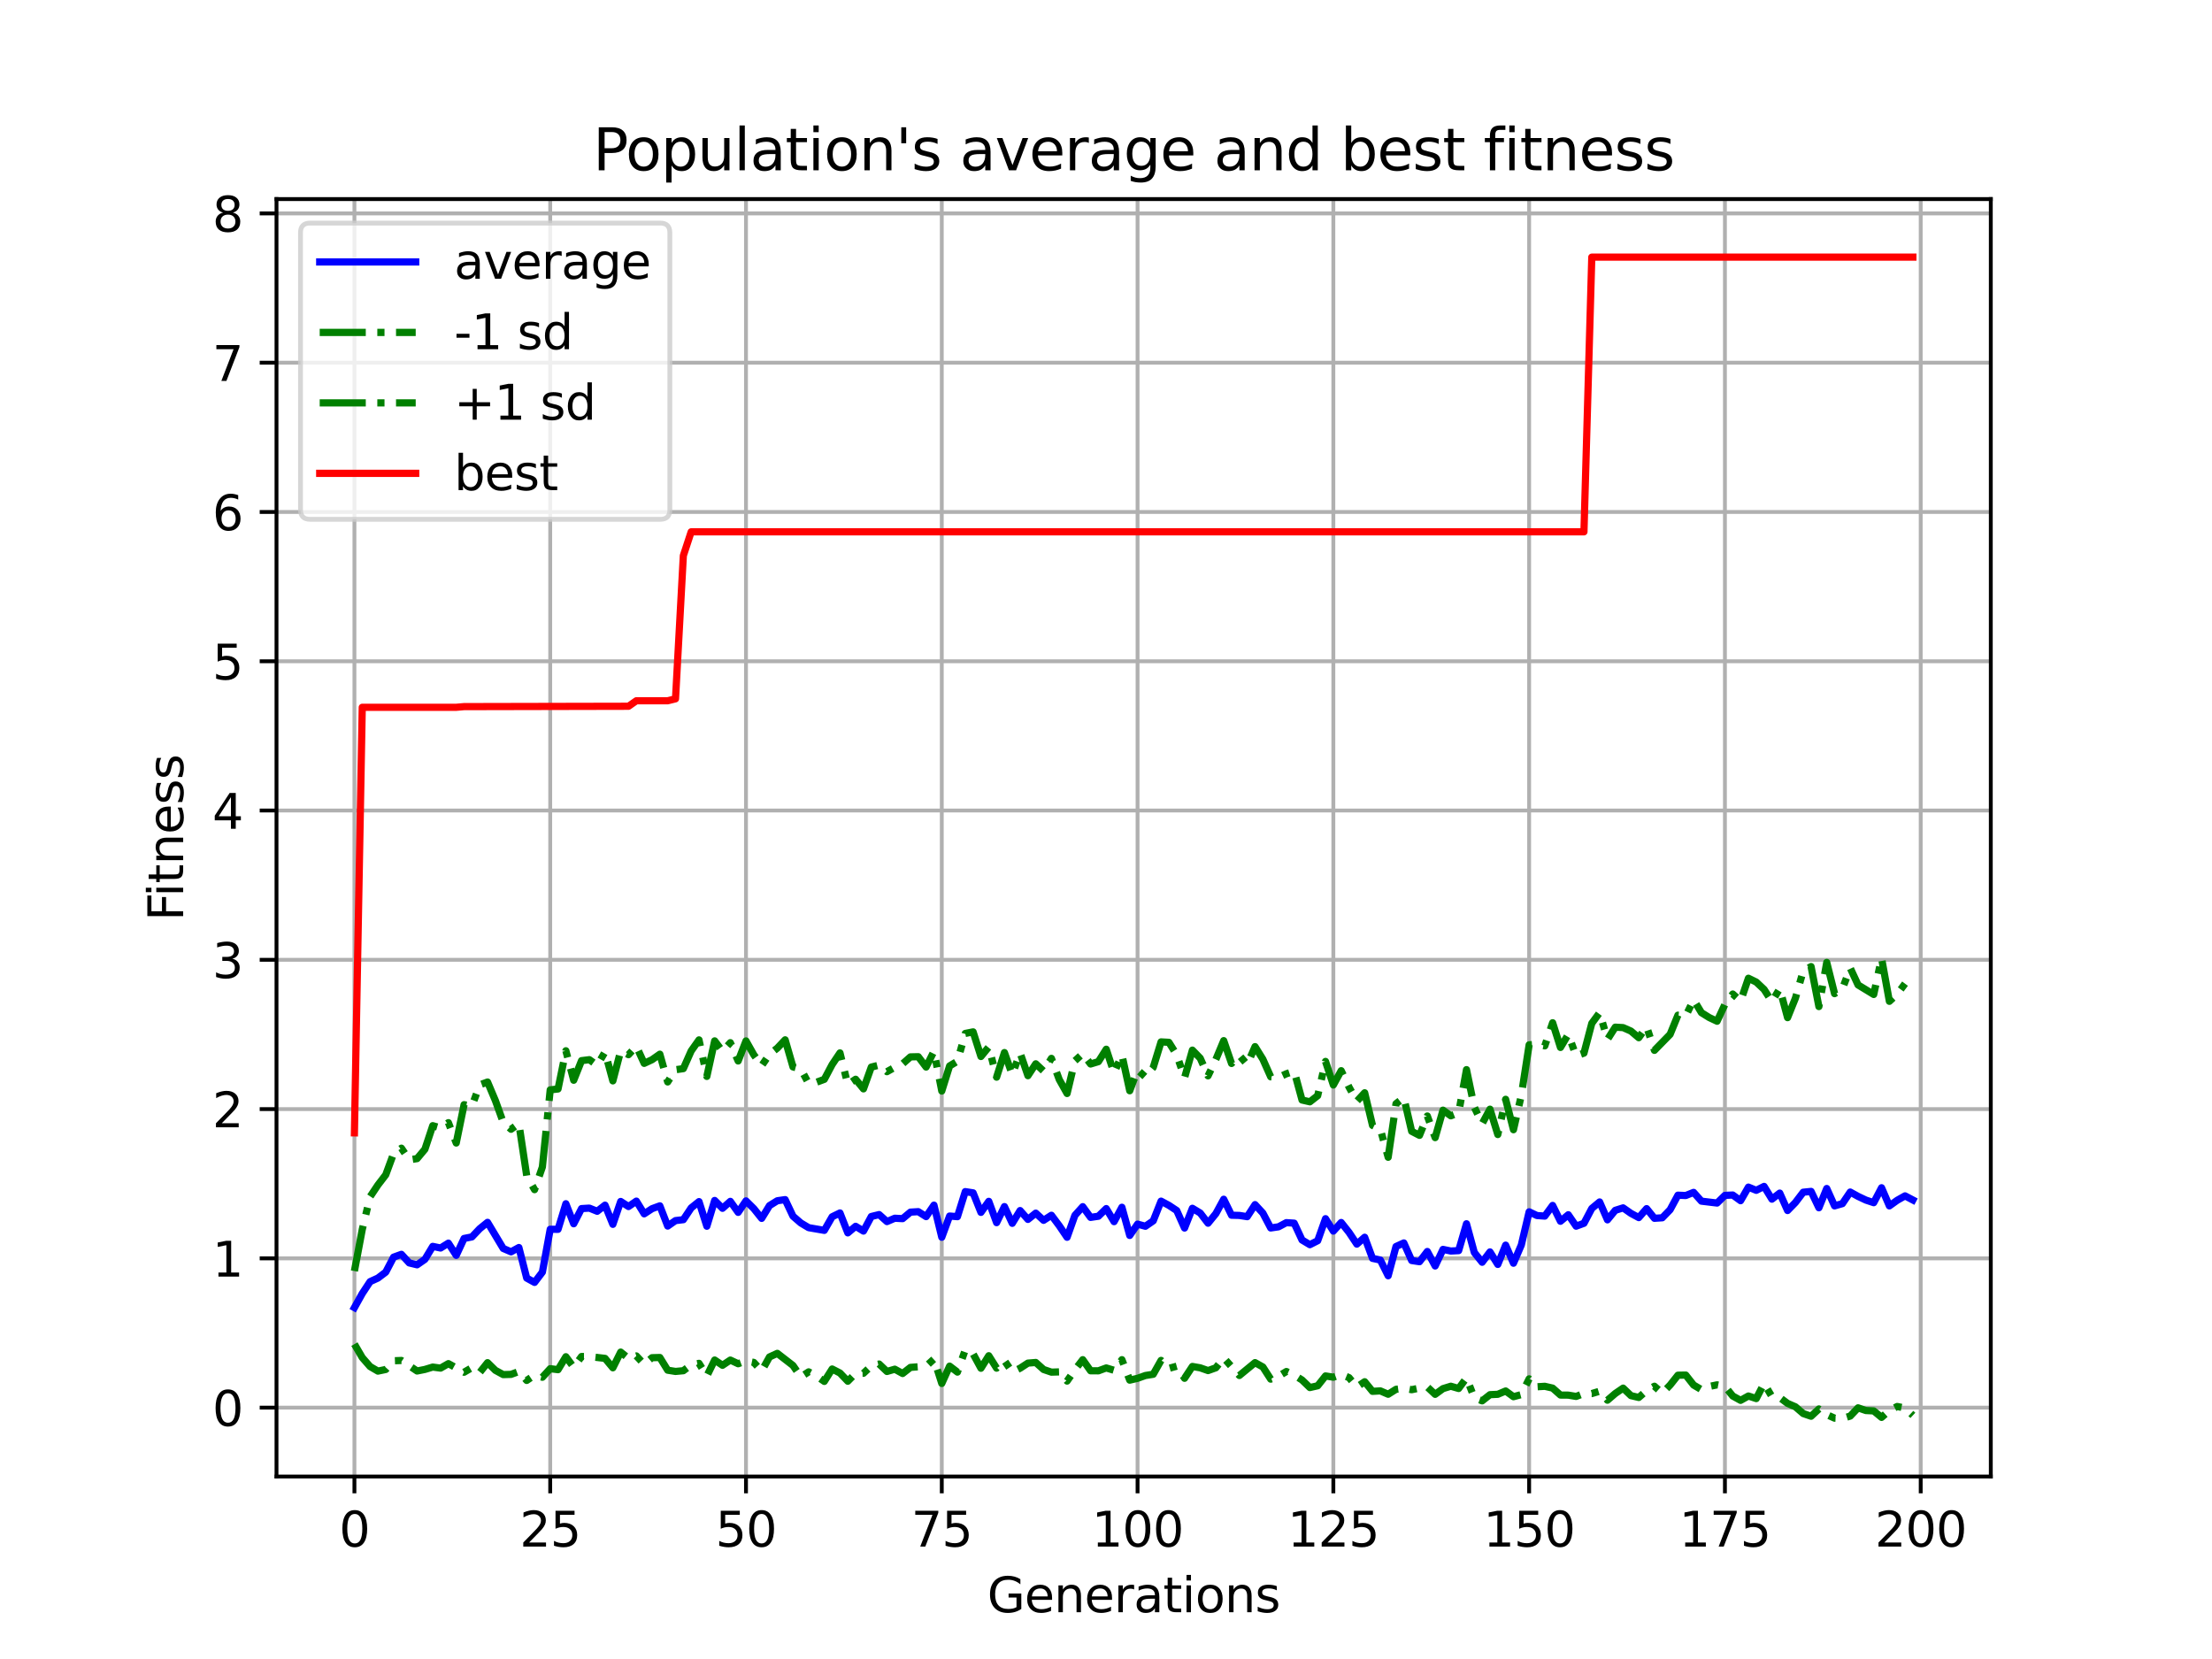 <?xml version="1.0" encoding="utf-8" standalone="no"?>
<!DOCTYPE svg PUBLIC "-//W3C//DTD SVG 1.1//EN"
  "http://www.w3.org/Graphics/SVG/1.1/DTD/svg11.dtd">
<svg height="345.6pt" version="1.1" viewBox="0 0 460.8 345.6" width="460.8pt" xmlns="http://www.w3.org/2000/svg" xmlns:xlink="http://www.w3.org/1999/xlink">
 <defs>
  <style type="text/css">*{stroke-linecap:butt;stroke-linejoin:round;}</style>
 </defs>
 <g id="figure_1">
  <g id="patch_1">
   <path d="M 0 345.6 
L 460.8 345.6 
L 460.8 0 
L 0 0 
z
" style="fill:#ffffff;"/>
  </g>
  <g id="axes_1">
   <g id="patch_2">
    <path d="M 57.6 307.584 
L 414.72 307.584 
L 414.72 41.472 
L 57.6 41.472 
z
" style="fill:#ffffff;"/>
   </g>
   <g id="matplotlib.axis_1">
    <g id="xtick_1">
     <g id="line2d_1">
      <path clip-path="url(#p046114f356)" d="M 73.833 307.584 
L 73.833 41.472 
" style="fill:none;stroke:#b0b0b0;stroke-linecap:square;stroke-width:0.8;"/>
     </g>
     <g id="line2d_2">
      <defs>
       <path d="M 0 0 
L 0 3.5 
" id="m5c8ca7febe" style="stroke:#000000;stroke-width:0.8;"/>
      </defs>
      <g>
       <use style="stroke:#000000;stroke-width:0.8;" x="73.833" xlink:href="#m5c8ca7febe" y="307.584"/>
      </g>
     </g>
     <g id="text_1">
      <!-- 0 -->
      <g transform="translate(70.651 322.182)scale(0.1 -0.1)">
       <defs>
        <path d="M 2034 4250 
Q 1547 4250 1301 3770 
Q 1056 3291 1056 2328 
Q 1056 1369 1301 889 
Q 1547 409 2034 409 
Q 2525 409 2770 889 
Q 3016 1369 3016 2328 
Q 3016 3291 2770 3770 
Q 2525 4250 2034 4250 
z
M 2034 4750 
Q 2819 4750 3233 4129 
Q 3647 3509 3647 2328 
Q 3647 1150 3233 529 
Q 2819 -91 2034 -91 
Q 1250 -91 836 529 
Q 422 1150 422 2328 
Q 422 3509 836 4129 
Q 1250 4750 2034 4750 
z
" id="DejaVuSans-30" transform="scale(0.016)"/>
       </defs>
       <use xlink:href="#DejaVuSans-30"/>
      </g>
     </g>
    </g>
    <g id="xtick_2">
     <g id="line2d_3">
      <path clip-path="url(#p046114f356)" d="M 114.618 307.584 
L 114.618 41.472 
" style="fill:none;stroke:#b0b0b0;stroke-linecap:square;stroke-width:0.8;"/>
     </g>
     <g id="line2d_4">
      <g>
       <use style="stroke:#000000;stroke-width:0.8;" x="114.618" xlink:href="#m5c8ca7febe" y="307.584"/>
      </g>
     </g>
     <g id="text_2">
      <!-- 25 -->
      <g transform="translate(108.256 322.182)scale(0.1 -0.1)">
       <defs>
        <path d="M 1228 531 
L 3431 531 
L 3431 0 
L 469 0 
L 469 531 
Q 828 903 1448 1529 
Q 2069 2156 2228 2338 
Q 2531 2678 2651 2914 
Q 2772 3150 2772 3378 
Q 2772 3750 2511 3984 
Q 2250 4219 1831 4219 
Q 1534 4219 1204 4116 
Q 875 4013 500 3803 
L 500 4441 
Q 881 4594 1212 4672 
Q 1544 4750 1819 4750 
Q 2544 4750 2975 4387 
Q 3406 4025 3406 3419 
Q 3406 3131 3298 2873 
Q 3191 2616 2906 2266 
Q 2828 2175 2409 1742 
Q 1991 1309 1228 531 
z
" id="DejaVuSans-32" transform="scale(0.016)"/>
        <path d="M 691 4666 
L 3169 4666 
L 3169 4134 
L 1269 4134 
L 1269 2991 
Q 1406 3038 1543 3061 
Q 1681 3084 1819 3084 
Q 2600 3084 3056 2656 
Q 3513 2228 3513 1497 
Q 3513 744 3044 326 
Q 2575 -91 1722 -91 
Q 1428 -91 1123 -41 
Q 819 9 494 109 
L 494 744 
Q 775 591 1075 516 
Q 1375 441 1709 441 
Q 2250 441 2565 725 
Q 2881 1009 2881 1497 
Q 2881 1984 2565 2268 
Q 2250 2553 1709 2553 
Q 1456 2553 1204 2497 
Q 953 2441 691 2322 
L 691 4666 
z
" id="DejaVuSans-35" transform="scale(0.016)"/>
       </defs>
       <use xlink:href="#DejaVuSans-32"/>
       <use x="63.623" xlink:href="#DejaVuSans-35"/>
      </g>
     </g>
    </g>
    <g id="xtick_3">
     <g id="line2d_5">
      <path clip-path="url(#p046114f356)" d="M 155.404 307.584 
L 155.404 41.472 
" style="fill:none;stroke:#b0b0b0;stroke-linecap:square;stroke-width:0.8;"/>
     </g>
     <g id="line2d_6">
      <g>
       <use style="stroke:#000000;stroke-width:0.8;" x="155.404" xlink:href="#m5c8ca7febe" y="307.584"/>
      </g>
     </g>
     <g id="text_3">
      <!-- 50 -->
      <g transform="translate(149.042 322.182)scale(0.1 -0.1)">
       <use xlink:href="#DejaVuSans-35"/>
       <use x="63.623" xlink:href="#DejaVuSans-30"/>
      </g>
     </g>
    </g>
    <g id="xtick_4">
     <g id="line2d_7">
      <path clip-path="url(#p046114f356)" d="M 196.19 307.584 
L 196.19 41.472 
" style="fill:none;stroke:#b0b0b0;stroke-linecap:square;stroke-width:0.8;"/>
     </g>
     <g id="line2d_8">
      <g>
       <use style="stroke:#000000;stroke-width:0.8;" x="196.19" xlink:href="#m5c8ca7febe" y="307.584"/>
      </g>
     </g>
     <g id="text_4">
      <!-- 75 -->
      <g transform="translate(189.827 322.182)scale(0.1 -0.1)">
       <defs>
        <path d="M 525 4666 
L 3525 4666 
L 3525 4397 
L 1831 0 
L 1172 0 
L 2766 4134 
L 525 4134 
L 525 4666 
z
" id="DejaVuSans-37" transform="scale(0.016)"/>
       </defs>
       <use xlink:href="#DejaVuSans-37"/>
       <use x="63.623" xlink:href="#DejaVuSans-35"/>
      </g>
     </g>
    </g>
    <g id="xtick_5">
     <g id="line2d_9">
      <path clip-path="url(#p046114f356)" d="M 236.976 307.584 
L 236.976 41.472 
" style="fill:none;stroke:#b0b0b0;stroke-linecap:square;stroke-width:0.8;"/>
     </g>
     <g id="line2d_10">
      <g>
       <use style="stroke:#000000;stroke-width:0.8;" x="236.976" xlink:href="#m5c8ca7febe" y="307.584"/>
      </g>
     </g>
     <g id="text_5">
      <!-- 100 -->
      <g transform="translate(227.432 322.182)scale(0.1 -0.1)">
       <defs>
        <path d="M 794 531 
L 1825 531 
L 1825 4091 
L 703 3866 
L 703 4441 
L 1819 4666 
L 2450 4666 
L 2450 531 
L 3481 531 
L 3481 0 
L 794 0 
L 794 531 
z
" id="DejaVuSans-31" transform="scale(0.016)"/>
       </defs>
       <use xlink:href="#DejaVuSans-31"/>
       <use x="63.623" xlink:href="#DejaVuSans-30"/>
       <use x="127.246" xlink:href="#DejaVuSans-30"/>
      </g>
     </g>
    </g>
    <g id="xtick_6">
     <g id="line2d_11">
      <path clip-path="url(#p046114f356)" d="M 277.761 307.584 
L 277.761 41.472 
" style="fill:none;stroke:#b0b0b0;stroke-linecap:square;stroke-width:0.8;"/>
     </g>
     <g id="line2d_12">
      <g>
       <use style="stroke:#000000;stroke-width:0.8;" x="277.761" xlink:href="#m5c8ca7febe" y="307.584"/>
      </g>
     </g>
     <g id="text_6">
      <!-- 125 -->
      <g transform="translate(268.218 322.182)scale(0.1 -0.1)">
       <use xlink:href="#DejaVuSans-31"/>
       <use x="63.623" xlink:href="#DejaVuSans-32"/>
       <use x="127.246" xlink:href="#DejaVuSans-35"/>
      </g>
     </g>
    </g>
    <g id="xtick_7">
     <g id="line2d_13">
      <path clip-path="url(#p046114f356)" d="M 318.547 307.584 
L 318.547 41.472 
" style="fill:none;stroke:#b0b0b0;stroke-linecap:square;stroke-width:0.8;"/>
     </g>
     <g id="line2d_14">
      <g>
       <use style="stroke:#000000;stroke-width:0.8;" x="318.547" xlink:href="#m5c8ca7febe" y="307.584"/>
      </g>
     </g>
     <g id="text_7">
      <!-- 150 -->
      <g transform="translate(309.003 322.182)scale(0.1 -0.1)">
       <use xlink:href="#DejaVuSans-31"/>
       <use x="63.623" xlink:href="#DejaVuSans-35"/>
       <use x="127.246" xlink:href="#DejaVuSans-30"/>
      </g>
     </g>
    </g>
    <g id="xtick_8">
     <g id="line2d_15">
      <path clip-path="url(#p046114f356)" d="M 359.333 307.584 
L 359.333 41.472 
" style="fill:none;stroke:#b0b0b0;stroke-linecap:square;stroke-width:0.8;"/>
     </g>
     <g id="line2d_16">
      <g>
       <use style="stroke:#000000;stroke-width:0.8;" x="359.333" xlink:href="#m5c8ca7febe" y="307.584"/>
      </g>
     </g>
     <g id="text_8">
      <!-- 175 -->
      <g transform="translate(349.789 322.182)scale(0.1 -0.1)">
       <use xlink:href="#DejaVuSans-31"/>
       <use x="63.623" xlink:href="#DejaVuSans-37"/>
       <use x="127.246" xlink:href="#DejaVuSans-35"/>
      </g>
     </g>
    </g>
    <g id="xtick_9">
     <g id="line2d_17">
      <path clip-path="url(#p046114f356)" d="M 400.119 307.584 
L 400.119 41.472 
" style="fill:none;stroke:#b0b0b0;stroke-linecap:square;stroke-width:0.8;"/>
     </g>
     <g id="line2d_18">
      <g>
       <use style="stroke:#000000;stroke-width:0.8;" x="400.119" xlink:href="#m5c8ca7febe" y="307.584"/>
      </g>
     </g>
     <g id="text_9">
      <!-- 200 -->
      <g transform="translate(390.575 322.182)scale(0.1 -0.1)">
       <use xlink:href="#DejaVuSans-32"/>
       <use x="63.623" xlink:href="#DejaVuSans-30"/>
       <use x="127.246" xlink:href="#DejaVuSans-30"/>
      </g>
     </g>
    </g>
    <g id="text_10">
     <!-- Generations -->
     <g transform="translate(205.662 335.861)scale(0.1 -0.1)">
      <defs>
       <path d="M 3809 666 
L 3809 1919 
L 2778 1919 
L 2778 2438 
L 4434 2438 
L 4434 434 
Q 4069 175 3628 42 
Q 3188 -91 2688 -91 
Q 1594 -91 976 548 
Q 359 1188 359 2328 
Q 359 3472 976 4111 
Q 1594 4750 2688 4750 
Q 3144 4750 3555 4637 
Q 3966 4525 4313 4306 
L 4313 3634 
Q 3963 3931 3569 4081 
Q 3175 4231 2741 4231 
Q 1884 4231 1454 3753 
Q 1025 3275 1025 2328 
Q 1025 1384 1454 906 
Q 1884 428 2741 428 
Q 3075 428 3337 486 
Q 3600 544 3809 666 
z
" id="DejaVuSans-47" transform="scale(0.016)"/>
       <path d="M 3597 1894 
L 3597 1613 
L 953 1613 
Q 991 1019 1311 708 
Q 1631 397 2203 397 
Q 2534 397 2845 478 
Q 3156 559 3463 722 
L 3463 178 
Q 3153 47 2828 -22 
Q 2503 -91 2169 -91 
Q 1331 -91 842 396 
Q 353 884 353 1716 
Q 353 2575 817 3079 
Q 1281 3584 2069 3584 
Q 2775 3584 3186 3129 
Q 3597 2675 3597 1894 
z
M 3022 2063 
Q 3016 2534 2758 2815 
Q 2500 3097 2075 3097 
Q 1594 3097 1305 2825 
Q 1016 2553 972 2059 
L 3022 2063 
z
" id="DejaVuSans-65" transform="scale(0.016)"/>
       <path d="M 3513 2113 
L 3513 0 
L 2938 0 
L 2938 2094 
Q 2938 2591 2744 2837 
Q 2550 3084 2163 3084 
Q 1697 3084 1428 2787 
Q 1159 2491 1159 1978 
L 1159 0 
L 581 0 
L 581 3500 
L 1159 3500 
L 1159 2956 
Q 1366 3272 1645 3428 
Q 1925 3584 2291 3584 
Q 2894 3584 3203 3211 
Q 3513 2838 3513 2113 
z
" id="DejaVuSans-6e" transform="scale(0.016)"/>
       <path d="M 2631 2963 
Q 2534 3019 2420 3045 
Q 2306 3072 2169 3072 
Q 1681 3072 1420 2755 
Q 1159 2438 1159 1844 
L 1159 0 
L 581 0 
L 581 3500 
L 1159 3500 
L 1159 2956 
Q 1341 3275 1631 3429 
Q 1922 3584 2338 3584 
Q 2397 3584 2469 3576 
Q 2541 3569 2628 3553 
L 2631 2963 
z
" id="DejaVuSans-72" transform="scale(0.016)"/>
       <path d="M 2194 1759 
Q 1497 1759 1228 1600 
Q 959 1441 959 1056 
Q 959 750 1161 570 
Q 1363 391 1709 391 
Q 2188 391 2477 730 
Q 2766 1069 2766 1631 
L 2766 1759 
L 2194 1759 
z
M 3341 1997 
L 3341 0 
L 2766 0 
L 2766 531 
Q 2569 213 2275 61 
Q 1981 -91 1556 -91 
Q 1019 -91 701 211 
Q 384 513 384 1019 
Q 384 1609 779 1909 
Q 1175 2209 1959 2209 
L 2766 2209 
L 2766 2266 
Q 2766 2663 2505 2880 
Q 2244 3097 1772 3097 
Q 1472 3097 1187 3025 
Q 903 2953 641 2809 
L 641 3341 
Q 956 3463 1253 3523 
Q 1550 3584 1831 3584 
Q 2591 3584 2966 3190 
Q 3341 2797 3341 1997 
z
" id="DejaVuSans-61" transform="scale(0.016)"/>
       <path d="M 1172 4494 
L 1172 3500 
L 2356 3500 
L 2356 3053 
L 1172 3053 
L 1172 1153 
Q 1172 725 1289 603 
Q 1406 481 1766 481 
L 2356 481 
L 2356 0 
L 1766 0 
Q 1100 0 847 248 
Q 594 497 594 1153 
L 594 3053 
L 172 3053 
L 172 3500 
L 594 3500 
L 594 4494 
L 1172 4494 
z
" id="DejaVuSans-74" transform="scale(0.016)"/>
       <path d="M 603 3500 
L 1178 3500 
L 1178 0 
L 603 0 
L 603 3500 
z
M 603 4863 
L 1178 4863 
L 1178 4134 
L 603 4134 
L 603 4863 
z
" id="DejaVuSans-69" transform="scale(0.016)"/>
       <path d="M 1959 3097 
Q 1497 3097 1228 2736 
Q 959 2375 959 1747 
Q 959 1119 1226 758 
Q 1494 397 1959 397 
Q 2419 397 2687 759 
Q 2956 1122 2956 1747 
Q 2956 2369 2687 2733 
Q 2419 3097 1959 3097 
z
M 1959 3584 
Q 2709 3584 3137 3096 
Q 3566 2609 3566 1747 
Q 3566 888 3137 398 
Q 2709 -91 1959 -91 
Q 1206 -91 779 398 
Q 353 888 353 1747 
Q 353 2609 779 3096 
Q 1206 3584 1959 3584 
z
" id="DejaVuSans-6f" transform="scale(0.016)"/>
       <path d="M 2834 3397 
L 2834 2853 
Q 2591 2978 2328 3040 
Q 2066 3103 1784 3103 
Q 1356 3103 1142 2972 
Q 928 2841 928 2578 
Q 928 2378 1081 2264 
Q 1234 2150 1697 2047 
L 1894 2003 
Q 2506 1872 2764 1633 
Q 3022 1394 3022 966 
Q 3022 478 2636 193 
Q 2250 -91 1575 -91 
Q 1294 -91 989 -36 
Q 684 19 347 128 
L 347 722 
Q 666 556 975 473 
Q 1284 391 1588 391 
Q 1994 391 2212 530 
Q 2431 669 2431 922 
Q 2431 1156 2273 1281 
Q 2116 1406 1581 1522 
L 1381 1569 
Q 847 1681 609 1914 
Q 372 2147 372 2553 
Q 372 3047 722 3315 
Q 1072 3584 1716 3584 
Q 2034 3584 2315 3537 
Q 2597 3491 2834 3397 
z
" id="DejaVuSans-73" transform="scale(0.016)"/>
      </defs>
      <use xlink:href="#DejaVuSans-47"/>
      <use x="77.49" xlink:href="#DejaVuSans-65"/>
      <use x="139.014" xlink:href="#DejaVuSans-6e"/>
      <use x="202.393" xlink:href="#DejaVuSans-65"/>
      <use x="263.916" xlink:href="#DejaVuSans-72"/>
      <use x="305.029" xlink:href="#DejaVuSans-61"/>
      <use x="366.309" xlink:href="#DejaVuSans-74"/>
      <use x="405.518" xlink:href="#DejaVuSans-69"/>
      <use x="433.301" xlink:href="#DejaVuSans-6f"/>
      <use x="494.482" xlink:href="#DejaVuSans-6e"/>
      <use x="557.861" xlink:href="#DejaVuSans-73"/>
     </g>
    </g>
   </g>
   <g id="matplotlib.axis_2">
    <g id="ytick_1">
     <g id="line2d_19">
      <path clip-path="url(#p046114f356)" d="M 57.6 293.238 
L 414.72 293.238 
" style="fill:none;stroke:#b0b0b0;stroke-linecap:square;stroke-width:0.8;"/>
     </g>
     <g id="line2d_20">
      <defs>
       <path d="M 0 0 
L -3.5 0 
" id="mb7b38294a5" style="stroke:#000000;stroke-width:0.8;"/>
      </defs>
      <g>
       <use style="stroke:#000000;stroke-width:0.8;" x="57.6" xlink:href="#mb7b38294a5" y="293.238"/>
      </g>
     </g>
     <g id="text_11">
      <!-- 0 -->
      <g transform="translate(44.237 297.037)scale(0.1 -0.1)">
       <use xlink:href="#DejaVuSans-30"/>
      </g>
     </g>
    </g>
    <g id="ytick_2">
     <g id="line2d_21">
      <path clip-path="url(#p046114f356)" d="M 57.6 262.14 
L 414.72 262.14 
" style="fill:none;stroke:#b0b0b0;stroke-linecap:square;stroke-width:0.8;"/>
     </g>
     <g id="line2d_22">
      <g>
       <use style="stroke:#000000;stroke-width:0.8;" x="57.6" xlink:href="#mb7b38294a5" y="262.14"/>
      </g>
     </g>
     <g id="text_12">
      <!-- 1 -->
      <g transform="translate(44.237 265.94)scale(0.1 -0.1)">
       <use xlink:href="#DejaVuSans-31"/>
      </g>
     </g>
    </g>
    <g id="ytick_3">
     <g id="line2d_23">
      <path clip-path="url(#p046114f356)" d="M 57.6 231.043 
L 414.72 231.043 
" style="fill:none;stroke:#b0b0b0;stroke-linecap:square;stroke-width:0.8;"/>
     </g>
     <g id="line2d_24">
      <g>
       <use style="stroke:#000000;stroke-width:0.8;" x="57.6" xlink:href="#mb7b38294a5" y="231.043"/>
      </g>
     </g>
     <g id="text_13">
      <!-- 2 -->
      <g transform="translate(44.237 234.842)scale(0.1 -0.1)">
       <use xlink:href="#DejaVuSans-32"/>
      </g>
     </g>
    </g>
    <g id="ytick_4">
     <g id="line2d_25">
      <path clip-path="url(#p046114f356)" d="M 57.6 199.945 
L 414.72 199.945 
" style="fill:none;stroke:#b0b0b0;stroke-linecap:square;stroke-width:0.8;"/>
     </g>
     <g id="line2d_26">
      <g>
       <use style="stroke:#000000;stroke-width:0.8;" x="57.6" xlink:href="#mb7b38294a5" y="199.945"/>
      </g>
     </g>
     <g id="text_14">
      <!-- 3 -->
      <g transform="translate(44.237 203.745)scale(0.1 -0.1)">
       <defs>
        <path d="M 2597 2516 
Q 3050 2419 3304 2112 
Q 3559 1806 3559 1356 
Q 3559 666 3084 287 
Q 2609 -91 1734 -91 
Q 1441 -91 1130 -33 
Q 819 25 488 141 
L 488 750 
Q 750 597 1062 519 
Q 1375 441 1716 441 
Q 2309 441 2620 675 
Q 2931 909 2931 1356 
Q 2931 1769 2642 2001 
Q 2353 2234 1838 2234 
L 1294 2234 
L 1294 2753 
L 1863 2753 
Q 2328 2753 2575 2939 
Q 2822 3125 2822 3475 
Q 2822 3834 2567 4026 
Q 2313 4219 1838 4219 
Q 1578 4219 1281 4162 
Q 984 4106 628 3988 
L 628 4550 
Q 988 4650 1302 4700 
Q 1616 4750 1894 4750 
Q 2613 4750 3031 4423 
Q 3450 4097 3450 3541 
Q 3450 3153 3228 2886 
Q 3006 2619 2597 2516 
z
" id="DejaVuSans-33" transform="scale(0.016)"/>
       </defs>
       <use xlink:href="#DejaVuSans-33"/>
      </g>
     </g>
    </g>
    <g id="ytick_5">
     <g id="line2d_27">
      <path clip-path="url(#p046114f356)" d="M 57.6 168.848 
L 414.72 168.848 
" style="fill:none;stroke:#b0b0b0;stroke-linecap:square;stroke-width:0.8;"/>
     </g>
     <g id="line2d_28">
      <g>
       <use style="stroke:#000000;stroke-width:0.8;" x="57.6" xlink:href="#mb7b38294a5" y="168.848"/>
      </g>
     </g>
     <g id="text_15">
      <!-- 4 -->
      <g transform="translate(44.237 172.647)scale(0.1 -0.1)">
       <defs>
        <path d="M 2419 4116 
L 825 1625 
L 2419 1625 
L 2419 4116 
z
M 2253 4666 
L 3047 4666 
L 3047 1625 
L 3713 1625 
L 3713 1100 
L 3047 1100 
L 3047 0 
L 2419 0 
L 2419 1100 
L 313 1100 
L 313 1709 
L 2253 4666 
z
" id="DejaVuSans-34" transform="scale(0.016)"/>
       </defs>
       <use xlink:href="#DejaVuSans-34"/>
      </g>
     </g>
    </g>
    <g id="ytick_6">
     <g id="line2d_29">
      <path clip-path="url(#p046114f356)" d="M 57.6 137.75 
L 414.72 137.75 
" style="fill:none;stroke:#b0b0b0;stroke-linecap:square;stroke-width:0.8;"/>
     </g>
     <g id="line2d_30">
      <g>
       <use style="stroke:#000000;stroke-width:0.8;" x="57.6" xlink:href="#mb7b38294a5" y="137.75"/>
      </g>
     </g>
     <g id="text_16">
      <!-- 5 -->
      <g transform="translate(44.237 141.549)scale(0.1 -0.1)">
       <use xlink:href="#DejaVuSans-35"/>
      </g>
     </g>
    </g>
    <g id="ytick_7">
     <g id="line2d_31">
      <path clip-path="url(#p046114f356)" d="M 57.6 106.653 
L 414.72 106.653 
" style="fill:none;stroke:#b0b0b0;stroke-linecap:square;stroke-width:0.8;"/>
     </g>
     <g id="line2d_32">
      <g>
       <use style="stroke:#000000;stroke-width:0.8;" x="57.6" xlink:href="#mb7b38294a5" y="106.653"/>
      </g>
     </g>
     <g id="text_17">
      <!-- 6 -->
      <g transform="translate(44.237 110.452)scale(0.1 -0.1)">
       <defs>
        <path d="M 2113 2584 
Q 1688 2584 1439 2293 
Q 1191 2003 1191 1497 
Q 1191 994 1439 701 
Q 1688 409 2113 409 
Q 2538 409 2786 701 
Q 3034 994 3034 1497 
Q 3034 2003 2786 2293 
Q 2538 2584 2113 2584 
z
M 3366 4563 
L 3366 3988 
Q 3128 4100 2886 4159 
Q 2644 4219 2406 4219 
Q 1781 4219 1451 3797 
Q 1122 3375 1075 2522 
Q 1259 2794 1537 2939 
Q 1816 3084 2150 3084 
Q 2853 3084 3261 2657 
Q 3669 2231 3669 1497 
Q 3669 778 3244 343 
Q 2819 -91 2113 -91 
Q 1303 -91 875 529 
Q 447 1150 447 2328 
Q 447 3434 972 4092 
Q 1497 4750 2381 4750 
Q 2619 4750 2861 4703 
Q 3103 4656 3366 4563 
z
" id="DejaVuSans-36" transform="scale(0.016)"/>
       </defs>
       <use xlink:href="#DejaVuSans-36"/>
      </g>
     </g>
    </g>
    <g id="ytick_8">
     <g id="line2d_33">
      <path clip-path="url(#p046114f356)" d="M 57.6 75.555 
L 414.72 75.555 
" style="fill:none;stroke:#b0b0b0;stroke-linecap:square;stroke-width:0.8;"/>
     </g>
     <g id="line2d_34">
      <g>
       <use style="stroke:#000000;stroke-width:0.8;" x="57.6" xlink:href="#mb7b38294a5" y="75.555"/>
      </g>
     </g>
     <g id="text_18">
      <!-- 7 -->
      <g transform="translate(44.237 79.354)scale(0.1 -0.1)">
       <use xlink:href="#DejaVuSans-37"/>
      </g>
     </g>
    </g>
    <g id="ytick_9">
     <g id="line2d_35">
      <path clip-path="url(#p046114f356)" d="M 57.6 44.457 
L 414.72 44.457 
" style="fill:none;stroke:#b0b0b0;stroke-linecap:square;stroke-width:0.8;"/>
     </g>
     <g id="line2d_36">
      <g>
       <use style="stroke:#000000;stroke-width:0.8;" x="57.6" xlink:href="#mb7b38294a5" y="44.457"/>
      </g>
     </g>
     <g id="text_19">
      <!-- 8 -->
      <g transform="translate(44.237 48.257)scale(0.1 -0.1)">
       <defs>
        <path d="M 2034 2216 
Q 1584 2216 1326 1975 
Q 1069 1734 1069 1313 
Q 1069 891 1326 650 
Q 1584 409 2034 409 
Q 2484 409 2743 651 
Q 3003 894 3003 1313 
Q 3003 1734 2745 1975 
Q 2488 2216 2034 2216 
z
M 1403 2484 
Q 997 2584 770 2862 
Q 544 3141 544 3541 
Q 544 4100 942 4425 
Q 1341 4750 2034 4750 
Q 2731 4750 3128 4425 
Q 3525 4100 3525 3541 
Q 3525 3141 3298 2862 
Q 3072 2584 2669 2484 
Q 3125 2378 3379 2068 
Q 3634 1759 3634 1313 
Q 3634 634 3220 271 
Q 2806 -91 2034 -91 
Q 1263 -91 848 271 
Q 434 634 434 1313 
Q 434 1759 690 2068 
Q 947 2378 1403 2484 
z
M 1172 3481 
Q 1172 3119 1398 2916 
Q 1625 2713 2034 2713 
Q 2441 2713 2670 2916 
Q 2900 3119 2900 3481 
Q 2900 3844 2670 4047 
Q 2441 4250 2034 4250 
Q 1625 4250 1398 4047 
Q 1172 3844 1172 3481 
z
" id="DejaVuSans-38" transform="scale(0.016)"/>
       </defs>
       <use xlink:href="#DejaVuSans-38"/>
      </g>
     </g>
    </g>
    <g id="text_20">
     <!-- Fitness -->
     <g transform="translate(38.158 191.845)rotate(-90)scale(0.1 -0.1)">
      <defs>
       <path d="M 628 4666 
L 3309 4666 
L 3309 4134 
L 1259 4134 
L 1259 2759 
L 3109 2759 
L 3109 2228 
L 1259 2228 
L 1259 0 
L 628 0 
L 628 4666 
z
" id="DejaVuSans-46" transform="scale(0.016)"/>
      </defs>
      <use xlink:href="#DejaVuSans-46"/>
      <use x="50.27" xlink:href="#DejaVuSans-69"/>
      <use x="78.053" xlink:href="#DejaVuSans-74"/>
      <use x="117.262" xlink:href="#DejaVuSans-6e"/>
      <use x="180.641" xlink:href="#DejaVuSans-65"/>
      <use x="242.164" xlink:href="#DejaVuSans-73"/>
      <use x="294.264" xlink:href="#DejaVuSans-73"/>
     </g>
    </g>
   </g>
   <g id="line2d_37">
    <path clip-path="url(#p046114f356)" d="M 73.833 272.396 
L 75.464 269.466 
L 77.096 266.989 
L 78.727 266.244 
L 80.358 265.009 
L 81.99 261.888 
L 83.621 261.298 
L 85.253 263.087 
L 86.884 263.482 
L 88.516 262.345 
L 90.147 259.642 
L 91.778 259.985 
L 93.41 258.97 
L 95.041 261.512 
L 96.673 257.993 
L 98.304 257.673 
L 99.936 255.958 
L 101.567 254.636 
L 104.83 260.075 
L 106.461 260.777 
L 108.093 259.881 
L 109.724 266.247 
L 111.356 267.148 
L 112.987 265.005 
L 114.618 256.081 
L 116.25 256.09 
L 117.881 250.761 
L 119.513 254.934 
L 121.144 251.77 
L 122.776 251.673 
L 124.407 252.333 
L 126.038 251.057 
L 127.67 255.052 
L 129.301 250.287 
L 130.933 251.343 
L 132.564 250.213 
L 134.196 252.863 
L 135.827 251.795 
L 137.458 251.198 
L 139.09 255.413 
L 140.721 254.272 
L 142.353 254.079 
L 143.984 251.628 
L 145.616 250.318 
L 147.247 255.444 
L 148.879 250.076 
L 150.51 251.712 
L 152.141 250.266 
L 153.773 252.557 
L 155.404 250.167 
L 157.036 251.78 
L 158.667 253.81 
L 160.299 251.15 
L 161.93 250.137 
L 163.561 249.902 
L 165.193 253.355 
L 166.824 254.766 
L 168.456 255.744 
L 171.719 256.309 
L 173.35 253.477 
L 174.981 252.681 
L 176.613 256.831 
L 178.244 255.461 
L 179.876 256.456 
L 181.507 253.419 
L 183.139 253.019 
L 184.77 254.478 
L 186.401 253.781 
L 188.033 253.867 
L 189.664 252.51 
L 191.296 252.411 
L 192.927 253.442 
L 194.559 251.052 
L 196.19 257.74 
L 197.821 253.322 
L 199.453 253.453 
L 201.084 248.236 
L 202.716 248.493 
L 204.347 252.56 
L 205.979 250.261 
L 207.61 254.701 
L 209.241 251.356 
L 210.873 254.84 
L 212.504 252.182 
L 214.136 254.024 
L 215.767 252.719 
L 217.399 254.213 
L 219.03 253.16 
L 220.661 255.341 
L 222.293 257.749 
L 223.924 253.176 
L 225.556 251.371 
L 227.187 253.604 
L 228.819 253.363 
L 230.45 251.771 
L 232.081 254.493 
L 233.713 251.497 
L 235.344 257.368 
L 236.976 255.009 
L 238.607 255.451 
L 240.239 254.323 
L 241.87 250.221 
L 243.501 251.098 
L 245.133 252.177 
L 246.764 255.825 
L 248.396 251.708 
L 250.027 252.694 
L 251.659 254.816 
L 253.29 252.814 
L 254.921 249.826 
L 256.553 253.153 
L 258.184 253.196 
L 259.816 253.453 
L 261.447 250.944 
L 263.079 252.714 
L 264.71 255.809 
L 266.341 255.567 
L 267.973 254.699 
L 269.604 254.806 
L 271.236 258.314 
L 272.867 259.291 
L 274.499 258.465 
L 276.13 253.873 
L 277.761 256.46 
L 279.393 254.67 
L 281.024 256.723 
L 282.656 259.173 
L 284.287 257.743 
L 285.919 262.141 
L 287.55 262.487 
L 289.181 265.765 
L 290.813 259.673 
L 292.444 258.928 
L 294.076 262.587 
L 295.707 262.837 
L 297.339 260.709 
L 298.97 263.725 
L 300.601 260.273 
L 302.233 260.611 
L 303.864 260.528 
L 305.496 254.934 
L 307.127 260.923 
L 308.759 262.951 
L 310.39 260.799 
L 312.021 263.402 
L 313.653 259.386 
L 315.284 263.151 
L 316.916 259.357 
L 318.547 252.445 
L 320.179 253.22 
L 321.81 253.334 
L 323.441 251.112 
L 325.073 254.411 
L 326.704 253.054 
L 328.336 255.436 
L 329.967 254.834 
L 331.599 251.744 
L 333.23 250.389 
L 334.862 254.114 
L 336.493 252.133 
L 338.124 251.622 
L 339.756 252.764 
L 341.387 253.648 
L 343.019 251.78 
L 344.65 253.794 
L 346.282 253.687 
L 347.913 252.006 
L 349.544 248.98 
L 351.176 249.051 
L 352.807 248.393 
L 354.439 250.222 
L 357.702 250.616 
L 359.333 249.021 
L 360.964 248.945 
L 362.596 250.129 
L 364.227 247.297 
L 365.859 247.966 
L 367.49 247.151 
L 369.122 249.805 
L 370.753 248.542 
L 372.384 252.176 
L 374.016 250.501 
L 375.647 248.359 
L 377.279 248.193 
L 378.91 251.599 
L 380.542 247.588 
L 382.173 251.209 
L 383.804 250.74 
L 385.436 248.325 
L 387.067 249.228 
L 388.699 250 
L 390.33 250.54 
L 391.962 247.43 
L 393.593 251.21 
L 395.224 250.043 
L 396.856 249.12 
L 398.487 249.98 
L 398.487 249.98 
" style="fill:none;stroke:#0000ff;stroke-linecap:square;stroke-width:1.5;"/>
   </g>
   <g id="line2d_38">
    <path clip-path="url(#p046114f356)" d="M 73.833 280.006 
L 75.464 282.807 
L 77.096 284.676 
L 78.727 285.629 
L 80.358 285.286 
L 81.99 283.471 
L 83.621 283.41 
L 86.884 285.604 
L 88.516 285.279 
L 90.147 284.786 
L 91.778 285.004 
L 93.41 284.07 
L 96.673 285.86 
L 98.304 284.908 
L 99.936 285.91 
L 101.567 283.868 
L 103.198 285.466 
L 104.83 286.355 
L 106.461 286.307 
L 108.093 285.707 
L 109.724 287.57 
L 111.356 286.469 
L 112.987 286.908 
L 114.618 285.123 
L 116.25 285.327 
L 117.881 282.629 
L 119.513 284.832 
L 121.144 282.589 
L 122.776 282.597 
L 126.038 282.976 
L 127.67 284.936 
L 129.301 281.665 
L 130.933 282.978 
L 132.564 282.466 
L 134.196 284.208 
L 135.827 282.833 
L 137.458 282.791 
L 139.09 285.436 
L 140.721 285.696 
L 142.353 285.544 
L 143.984 284.324 
L 145.616 284.009 
L 147.247 286.653 
L 148.879 283.318 
L 150.51 284.416 
L 152.141 283.327 
L 153.773 284.094 
L 155.404 283.491 
L 157.036 283.82 
L 158.667 285.614 
L 160.299 282.678 
L 161.93 281.929 
L 165.193 284.454 
L 166.824 286.842 
L 168.456 285.783 
L 170.087 286.643 
L 171.719 287.773 
L 173.35 285.186 
L 174.981 286.024 
L 176.613 287.734 
L 178.244 286.092 
L 179.876 286.078 
L 181.507 284.547 
L 183.139 284.153 
L 184.77 285.705 
L 186.401 285.227 
L 188.033 286.128 
L 189.664 284.853 
L 192.927 284.6 
L 194.559 283.103 
L 196.19 288.199 
L 197.821 284.59 
L 199.453 285.833 
L 201.084 281.187 
L 202.716 282.031 
L 204.347 285.032 
L 205.979 282.422 
L 207.61 285.011 
L 209.241 283.443 
L 210.873 285.818 
L 212.504 285.028 
L 214.136 283.961 
L 215.767 283.827 
L 217.399 285.29 
L 219.03 285.843 
L 220.661 285.789 
L 222.293 287.702 
L 223.924 285.361 
L 225.556 283.245 
L 227.187 285.558 
L 228.819 285.568 
L 230.45 284.967 
L 232.081 285.455 
L 233.713 283.246 
L 235.344 287.511 
L 236.976 287.128 
L 238.607 286.544 
L 240.239 286.286 
L 241.87 283.397 
L 243.501 285.061 
L 245.133 284.605 
L 246.764 287.122 
L 248.396 284.657 
L 250.027 284.945 
L 251.659 285.517 
L 253.29 284.934 
L 254.921 282.868 
L 258.184 286.541 
L 261.447 283.858 
L 263.079 284.769 
L 264.71 287.301 
L 266.341 286.699 
L 267.973 285.712 
L 269.604 286.448 
L 271.236 287.476 
L 272.867 289.054 
L 274.499 288.681 
L 276.13 286.632 
L 277.761 286.895 
L 279.393 286.298 
L 281.024 286.984 
L 282.656 288.936 
L 284.287 287.841 
L 285.919 289.843 
L 287.55 289.746 
L 289.181 290.448 
L 290.813 289.422 
L 292.444 289.192 
L 294.076 289.502 
L 295.707 289.157 
L 297.339 288.939 
L 298.97 290.465 
L 300.601 289.276 
L 302.233 288.777 
L 303.864 289.248 
L 305.496 287.042 
L 307.127 291.201 
L 308.759 291.824 
L 310.39 290.536 
L 312.021 290.459 
L 313.653 289.766 
L 315.284 290.96 
L 316.916 290.519 
L 318.547 287.236 
L 320.179 288.891 
L 321.81 288.793 
L 323.441 289.167 
L 325.073 290.616 
L 326.704 290.631 
L 328.336 290.903 
L 329.967 290.283 
L 331.599 290.307 
L 333.23 289.815 
L 334.862 291.689 
L 336.493 290.288 
L 338.124 289.173 
L 339.756 290.735 
L 341.387 291.12 
L 343.019 289.691 
L 344.65 288.78 
L 346.282 290.234 
L 347.913 288.534 
L 349.544 286.481 
L 351.176 286.452 
L 352.807 288.528 
L 354.439 289.487 
L 356.07 288.827 
L 357.702 288.487 
L 359.333 288.807 
L 360.964 290.816 
L 362.596 291.719 
L 364.227 290.812 
L 365.859 291.349 
L 367.49 288.188 
L 369.122 290.954 
L 370.753 291.135 
L 372.384 292.355 
L 374.016 293.061 
L 375.647 294.47 
L 377.279 295.029 
L 378.91 293.513 
L 380.542 294.688 
L 382.173 295.428 
L 383.804 295.488 
L 385.436 294.995 
L 387.067 293.277 
L 388.699 293.839 
L 390.33 293.916 
L 391.962 295.266 
L 393.593 293.826 
L 395.224 292.995 
L 396.856 293.332 
L 398.487 294.847 
L 398.487 294.847 
" style="fill:none;stroke:#008000;stroke-dasharray:9.6,2.4,1.5,2.4;stroke-dashoffset:0;stroke-width:1.5;"/>
   </g>
   <g id="line2d_39">
    <path clip-path="url(#p046114f356)" d="M 73.833 264.786 
L 75.464 256.125 
L 77.096 249.302 
L 78.727 246.858 
L 80.358 244.732 
L 81.99 240.304 
L 83.621 239.186 
L 85.253 241.613 
L 86.884 241.361 
L 88.516 239.412 
L 90.147 234.498 
L 91.778 234.966 
L 93.41 233.87 
L 95.041 238.111 
L 96.673 230.125 
L 98.304 230.438 
L 99.936 226.005 
L 101.567 225.403 
L 103.198 229.274 
L 104.83 233.796 
L 106.461 235.247 
L 108.093 234.056 
L 109.724 244.925 
L 111.356 247.827 
L 112.987 243.102 
L 114.618 227.039 
L 116.25 226.852 
L 117.881 218.893 
L 119.513 225.035 
L 121.144 220.952 
L 122.776 220.75 
L 124.407 221.927 
L 126.038 219.138 
L 127.67 225.167 
L 129.301 218.908 
L 130.933 219.708 
L 132.564 217.96 
L 134.196 221.518 
L 135.827 220.757 
L 137.458 219.606 
L 139.09 225.39 
L 140.721 222.847 
L 142.353 222.614 
L 143.984 218.932 
L 145.616 216.627 
L 147.247 224.236 
L 148.879 216.834 
L 150.51 219.009 
L 152.141 217.205 
L 153.773 221.021 
L 155.404 216.843 
L 157.036 219.74 
L 158.667 222.006 
L 160.299 219.622 
L 161.93 218.344 
L 163.561 216.615 
L 165.193 222.256 
L 166.824 222.69 
L 168.456 225.706 
L 170.087 225.452 
L 171.719 224.845 
L 173.35 221.768 
L 174.981 219.338 
L 176.613 225.927 
L 178.244 224.829 
L 179.876 226.834 
L 181.507 222.29 
L 183.139 221.885 
L 184.77 223.252 
L 186.401 222.336 
L 188.033 221.607 
L 189.664 220.167 
L 191.296 220.132 
L 192.927 222.285 
L 194.559 219.001 
L 196.19 227.28 
L 197.821 222.053 
L 199.453 221.072 
L 201.084 215.285 
L 202.716 214.956 
L 204.347 220.088 
L 205.979 218.101 
L 207.61 224.392 
L 209.241 219.269 
L 210.873 223.862 
L 212.504 219.337 
L 214.136 224.087 
L 215.767 221.611 
L 217.399 223.136 
L 219.03 220.476 
L 220.661 224.892 
L 222.293 227.796 
L 223.924 220.991 
L 225.556 219.496 
L 227.187 221.651 
L 228.819 221.159 
L 230.45 218.575 
L 232.081 223.532 
L 233.713 219.748 
L 235.344 227.225 
L 236.976 222.89 
L 238.607 224.358 
L 240.239 222.359 
L 241.87 217.045 
L 243.501 217.135 
L 245.133 219.749 
L 246.764 224.527 
L 248.396 218.76 
L 250.027 220.443 
L 251.659 224.116 
L 253.29 220.695 
L 254.921 216.785 
L 256.553 221.54 
L 258.184 219.852 
L 259.816 221.775 
L 261.447 218.03 
L 263.079 220.659 
L 264.71 224.316 
L 266.341 224.436 
L 267.973 223.686 
L 269.604 223.164 
L 271.236 229.152 
L 272.867 229.529 
L 274.499 228.249 
L 276.13 221.113 
L 277.761 226.024 
L 279.393 223.043 
L 281.024 226.463 
L 282.656 229.411 
L 284.287 227.645 
L 285.919 234.438 
L 287.55 235.229 
L 289.181 241.081 
L 290.813 229.924 
L 292.444 228.664 
L 294.076 235.672 
L 295.707 236.516 
L 297.339 232.48 
L 298.97 236.986 
L 300.601 231.269 
L 302.233 232.445 
L 303.864 231.808 
L 305.496 222.825 
L 307.127 230.644 
L 308.759 234.079 
L 310.39 231.062 
L 312.021 236.345 
L 313.653 229.005 
L 315.284 235.342 
L 316.916 228.194 
L 318.547 217.655 
L 320.179 217.549 
L 321.81 217.875 
L 323.441 213.057 
L 325.073 218.205 
L 326.704 215.478 
L 328.336 219.969 
L 329.967 219.385 
L 331.599 213.181 
L 333.23 210.963 
L 334.862 216.538 
L 336.493 213.978 
L 338.124 214.071 
L 339.756 214.793 
L 341.387 216.176 
L 343.019 213.87 
L 344.65 218.809 
L 347.913 215.477 
L 349.544 211.479 
L 351.176 211.651 
L 352.807 208.259 
L 354.439 210.958 
L 356.07 211.976 
L 357.702 212.744 
L 359.333 209.235 
L 360.964 207.075 
L 362.596 208.539 
L 364.227 203.783 
L 365.859 204.583 
L 367.49 206.115 
L 369.122 208.656 
L 370.753 205.95 
L 372.384 211.996 
L 374.016 207.941 
L 375.647 202.247 
L 377.279 201.357 
L 378.91 209.685 
L 380.542 200.488 
L 382.173 206.991 
L 383.804 205.991 
L 385.436 201.655 
L 387.067 205.179 
L 390.33 207.165 
L 391.962 199.594 
L 393.593 208.595 
L 395.224 207.091 
L 396.856 204.909 
L 398.487 205.114 
L 398.487 205.114 
" style="fill:none;stroke:#008000;stroke-dasharray:9.6,2.4,1.5,2.4;stroke-dashoffset:0;stroke-width:1.5;"/>
   </g>
   <g id="line2d_40">
    <path clip-path="url(#p046114f356)" d="M 73.833 235.997 
L 75.464 147.342 
L 95.041 147.342 
L 96.673 147.201 
L 130.933 147.128 
L 132.564 145.982 
L 139.09 145.982 
L 140.721 145.579 
L 142.353 115.751 
L 143.984 110.789 
L 329.967 110.789 
L 331.599 53.568 
L 398.487 53.568 
L 398.487 53.568 
" style="fill:none;stroke:#ff0000;stroke-linecap:square;stroke-width:1.5;"/>
   </g>
   <g id="patch_3">
    <path d="M 57.6 307.584 
L 57.6 41.472 
" style="fill:none;stroke:#000000;stroke-linecap:square;stroke-linejoin:miter;stroke-width:0.8;"/>
   </g>
   <g id="patch_4">
    <path d="M 414.72 307.584 
L 414.72 41.472 
" style="fill:none;stroke:#000000;stroke-linecap:square;stroke-linejoin:miter;stroke-width:0.8;"/>
   </g>
   <g id="patch_5">
    <path d="M 57.6 307.584 
L 414.72 307.584 
" style="fill:none;stroke:#000000;stroke-linecap:square;stroke-linejoin:miter;stroke-width:0.8;"/>
   </g>
   <g id="patch_6">
    <path d="M 57.6 41.472 
L 414.72 41.472 
" style="fill:none;stroke:#000000;stroke-linecap:square;stroke-linejoin:miter;stroke-width:0.8;"/>
   </g>
   <g id="text_21">
    <!-- Population's average and best fitness -->
    <g transform="translate(123.53 35.472)scale(0.12 -0.12)">
     <defs>
      <path d="M 1259 4147 
L 1259 2394 
L 2053 2394 
Q 2494 2394 2734 2622 
Q 2975 2850 2975 3272 
Q 2975 3691 2734 3919 
Q 2494 4147 2053 4147 
L 1259 4147 
z
M 628 4666 
L 2053 4666 
Q 2838 4666 3239 4311 
Q 3641 3956 3641 3272 
Q 3641 2581 3239 2228 
Q 2838 1875 2053 1875 
L 1259 1875 
L 1259 0 
L 628 0 
L 628 4666 
z
" id="DejaVuSans-50" transform="scale(0.016)"/>
      <path d="M 1159 525 
L 1159 -1331 
L 581 -1331 
L 581 3500 
L 1159 3500 
L 1159 2969 
Q 1341 3281 1617 3432 
Q 1894 3584 2278 3584 
Q 2916 3584 3314 3078 
Q 3713 2572 3713 1747 
Q 3713 922 3314 415 
Q 2916 -91 2278 -91 
Q 1894 -91 1617 61 
Q 1341 213 1159 525 
z
M 3116 1747 
Q 3116 2381 2855 2742 
Q 2594 3103 2138 3103 
Q 1681 3103 1420 2742 
Q 1159 2381 1159 1747 
Q 1159 1113 1420 752 
Q 1681 391 2138 391 
Q 2594 391 2855 752 
Q 3116 1113 3116 1747 
z
" id="DejaVuSans-70" transform="scale(0.016)"/>
      <path d="M 544 1381 
L 544 3500 
L 1119 3500 
L 1119 1403 
Q 1119 906 1312 657 
Q 1506 409 1894 409 
Q 2359 409 2629 706 
Q 2900 1003 2900 1516 
L 2900 3500 
L 3475 3500 
L 3475 0 
L 2900 0 
L 2900 538 
Q 2691 219 2414 64 
Q 2138 -91 1772 -91 
Q 1169 -91 856 284 
Q 544 659 544 1381 
z
M 1991 3584 
L 1991 3584 
z
" id="DejaVuSans-75" transform="scale(0.016)"/>
      <path d="M 603 4863 
L 1178 4863 
L 1178 0 
L 603 0 
L 603 4863 
z
" id="DejaVuSans-6c" transform="scale(0.016)"/>
      <path d="M 1147 4666 
L 1147 2931 
L 616 2931 
L 616 4666 
L 1147 4666 
z
" id="DejaVuSans-27" transform="scale(0.016)"/>
      <path id="DejaVuSans-20" transform="scale(0.016)"/>
      <path d="M 191 3500 
L 800 3500 
L 1894 563 
L 2988 3500 
L 3597 3500 
L 2284 0 
L 1503 0 
L 191 3500 
z
" id="DejaVuSans-76" transform="scale(0.016)"/>
      <path d="M 2906 1791 
Q 2906 2416 2648 2759 
Q 2391 3103 1925 3103 
Q 1463 3103 1205 2759 
Q 947 2416 947 1791 
Q 947 1169 1205 825 
Q 1463 481 1925 481 
Q 2391 481 2648 825 
Q 2906 1169 2906 1791 
z
M 3481 434 
Q 3481 -459 3084 -895 
Q 2688 -1331 1869 -1331 
Q 1566 -1331 1297 -1286 
Q 1028 -1241 775 -1147 
L 775 -588 
Q 1028 -725 1275 -790 
Q 1522 -856 1778 -856 
Q 2344 -856 2625 -561 
Q 2906 -266 2906 331 
L 2906 616 
Q 2728 306 2450 153 
Q 2172 0 1784 0 
Q 1141 0 747 490 
Q 353 981 353 1791 
Q 353 2603 747 3093 
Q 1141 3584 1784 3584 
Q 2172 3584 2450 3431 
Q 2728 3278 2906 2969 
L 2906 3500 
L 3481 3500 
L 3481 434 
z
" id="DejaVuSans-67" transform="scale(0.016)"/>
      <path d="M 2906 2969 
L 2906 4863 
L 3481 4863 
L 3481 0 
L 2906 0 
L 2906 525 
Q 2725 213 2448 61 
Q 2172 -91 1784 -91 
Q 1150 -91 751 415 
Q 353 922 353 1747 
Q 353 2572 751 3078 
Q 1150 3584 1784 3584 
Q 2172 3584 2448 3432 
Q 2725 3281 2906 2969 
z
M 947 1747 
Q 947 1113 1208 752 
Q 1469 391 1925 391 
Q 2381 391 2643 752 
Q 2906 1113 2906 1747 
Q 2906 2381 2643 2742 
Q 2381 3103 1925 3103 
Q 1469 3103 1208 2742 
Q 947 2381 947 1747 
z
" id="DejaVuSans-64" transform="scale(0.016)"/>
      <path d="M 3116 1747 
Q 3116 2381 2855 2742 
Q 2594 3103 2138 3103 
Q 1681 3103 1420 2742 
Q 1159 2381 1159 1747 
Q 1159 1113 1420 752 
Q 1681 391 2138 391 
Q 2594 391 2855 752 
Q 3116 1113 3116 1747 
z
M 1159 2969 
Q 1341 3281 1617 3432 
Q 1894 3584 2278 3584 
Q 2916 3584 3314 3078 
Q 3713 2572 3713 1747 
Q 3713 922 3314 415 
Q 2916 -91 2278 -91 
Q 1894 -91 1617 61 
Q 1341 213 1159 525 
L 1159 0 
L 581 0 
L 581 4863 
L 1159 4863 
L 1159 2969 
z
" id="DejaVuSans-62" transform="scale(0.016)"/>
      <path d="M 2375 4863 
L 2375 4384 
L 1825 4384 
Q 1516 4384 1395 4259 
Q 1275 4134 1275 3809 
L 1275 3500 
L 2222 3500 
L 2222 3053 
L 1275 3053 
L 1275 0 
L 697 0 
L 697 3053 
L 147 3053 
L 147 3500 
L 697 3500 
L 697 3744 
Q 697 4328 969 4595 
Q 1241 4863 1831 4863 
L 2375 4863 
z
" id="DejaVuSans-66" transform="scale(0.016)"/>
     </defs>
     <use xlink:href="#DejaVuSans-50"/>
     <use x="56.678" xlink:href="#DejaVuSans-6f"/>
     <use x="117.859" xlink:href="#DejaVuSans-70"/>
     <use x="181.336" xlink:href="#DejaVuSans-75"/>
     <use x="244.715" xlink:href="#DejaVuSans-6c"/>
     <use x="272.498" xlink:href="#DejaVuSans-61"/>
     <use x="333.777" xlink:href="#DejaVuSans-74"/>
     <use x="372.986" xlink:href="#DejaVuSans-69"/>
     <use x="400.77" xlink:href="#DejaVuSans-6f"/>
     <use x="461.951" xlink:href="#DejaVuSans-6e"/>
     <use x="525.33" xlink:href="#DejaVuSans-27"/>
     <use x="552.82" xlink:href="#DejaVuSans-73"/>
     <use x="604.92" xlink:href="#DejaVuSans-20"/>
     <use x="636.707" xlink:href="#DejaVuSans-61"/>
     <use x="697.986" xlink:href="#DejaVuSans-76"/>
     <use x="757.166" xlink:href="#DejaVuSans-65"/>
     <use x="818.689" xlink:href="#DejaVuSans-72"/>
     <use x="859.803" xlink:href="#DejaVuSans-61"/>
     <use x="921.082" xlink:href="#DejaVuSans-67"/>
     <use x="984.559" xlink:href="#DejaVuSans-65"/>
     <use x="1046.082" xlink:href="#DejaVuSans-20"/>
     <use x="1077.869" xlink:href="#DejaVuSans-61"/>
     <use x="1139.148" xlink:href="#DejaVuSans-6e"/>
     <use x="1202.527" xlink:href="#DejaVuSans-64"/>
     <use x="1266.004" xlink:href="#DejaVuSans-20"/>
     <use x="1297.791" xlink:href="#DejaVuSans-62"/>
     <use x="1361.268" xlink:href="#DejaVuSans-65"/>
     <use x="1422.791" xlink:href="#DejaVuSans-73"/>
     <use x="1474.891" xlink:href="#DejaVuSans-74"/>
     <use x="1514.1" xlink:href="#DejaVuSans-20"/>
     <use x="1545.887" xlink:href="#DejaVuSans-66"/>
     <use x="1581.092" xlink:href="#DejaVuSans-69"/>
     <use x="1608.875" xlink:href="#DejaVuSans-74"/>
     <use x="1648.084" xlink:href="#DejaVuSans-6e"/>
     <use x="1711.463" xlink:href="#DejaVuSans-65"/>
     <use x="1772.986" xlink:href="#DejaVuSans-73"/>
     <use x="1825.086" xlink:href="#DejaVuSans-73"/>
    </g>
   </g>
   <g id="legend_1">
    <g id="patch_7">
     <path d="M 64.6 108.184 
L 137.541 108.184 
Q 139.541 108.184 139.541 106.184 
L 139.541 48.472 
Q 139.541 46.472 137.541 46.472 
L 64.6 46.472 
Q 62.6 46.472 62.6 48.472 
L 62.6 106.184 
Q 62.6 108.184 64.6 108.184 
z
" style="fill:#ffffff;opacity:0.8;stroke:#cccccc;stroke-linejoin:miter;"/>
    </g>
    <g id="line2d_41">
     <path d="M 66.6 54.57 
L 86.6 54.57 
" style="fill:none;stroke:#0000ff;stroke-linecap:square;stroke-width:1.5;"/>
    </g>
    <g id="line2d_42"/>
    <g id="text_22">
     <!-- average -->
     <g transform="translate(94.6 58.07)scale(0.1 -0.1)">
      <use xlink:href="#DejaVuSans-61"/>
      <use x="61.279" xlink:href="#DejaVuSans-76"/>
      <use x="120.459" xlink:href="#DejaVuSans-65"/>
      <use x="181.982" xlink:href="#DejaVuSans-72"/>
      <use x="223.096" xlink:href="#DejaVuSans-61"/>
      <use x="284.375" xlink:href="#DejaVuSans-67"/>
      <use x="347.852" xlink:href="#DejaVuSans-65"/>
     </g>
    </g>
    <g id="line2d_43">
     <path d="M 66.6 69.249 
L 86.6 69.249 
" style="fill:none;stroke:#008000;stroke-dasharray:9.6,2.4,1.5,2.4;stroke-dashoffset:0;stroke-width:1.5;"/>
    </g>
    <g id="line2d_44"/>
    <g id="text_23">
     <!-- -1 sd -->
     <g transform="translate(94.6 72.749)scale(0.1 -0.1)">
      <defs>
       <path d="M 313 2009 
L 1997 2009 
L 1997 1497 
L 313 1497 
L 313 2009 
z
" id="DejaVuSans-2d" transform="scale(0.016)"/>
      </defs>
      <use xlink:href="#DejaVuSans-2d"/>
      <use x="36.084" xlink:href="#DejaVuSans-31"/>
      <use x="99.707" xlink:href="#DejaVuSans-20"/>
      <use x="131.494" xlink:href="#DejaVuSans-73"/>
      <use x="183.594" xlink:href="#DejaVuSans-64"/>
     </g>
    </g>
    <g id="line2d_45">
     <path d="M 66.6 83.927 
L 86.6 83.927 
" style="fill:none;stroke:#008000;stroke-dasharray:9.6,2.4,1.5,2.4;stroke-dashoffset:0;stroke-width:1.5;"/>
    </g>
    <g id="line2d_46"/>
    <g id="text_24">
     <!-- +1 sd -->
     <g transform="translate(94.6 87.427)scale(0.1 -0.1)">
      <defs>
       <path d="M 2944 4013 
L 2944 2272 
L 4684 2272 
L 4684 1741 
L 2944 1741 
L 2944 0 
L 2419 0 
L 2419 1741 
L 678 1741 
L 678 2272 
L 2419 2272 
L 2419 4013 
L 2944 4013 
z
" id="DejaVuSans-2b" transform="scale(0.016)"/>
      </defs>
      <use xlink:href="#DejaVuSans-2b"/>
      <use x="83.789" xlink:href="#DejaVuSans-31"/>
      <use x="147.412" xlink:href="#DejaVuSans-20"/>
      <use x="179.199" xlink:href="#DejaVuSans-73"/>
      <use x="231.299" xlink:href="#DejaVuSans-64"/>
     </g>
    </g>
    <g id="line2d_47">
     <path d="M 66.6 98.605 
L 86.6 98.605 
" style="fill:none;stroke:#ff0000;stroke-linecap:square;stroke-width:1.5;"/>
    </g>
    <g id="line2d_48"/>
    <g id="text_25">
     <!-- best -->
     <g transform="translate(94.6 102.105)scale(0.1 -0.1)">
      <use xlink:href="#DejaVuSans-62"/>
      <use x="63.477" xlink:href="#DejaVuSans-65"/>
      <use x="125" xlink:href="#DejaVuSans-73"/>
      <use x="177.1" xlink:href="#DejaVuSans-74"/>
     </g>
    </g>
   </g>
  </g>
 </g>
 <defs>
  <clipPath id="p046114f356">
   <rect height="266.112" width="357.12" x="57.6" y="41.472"/>
  </clipPath>
 </defs>
</svg>
